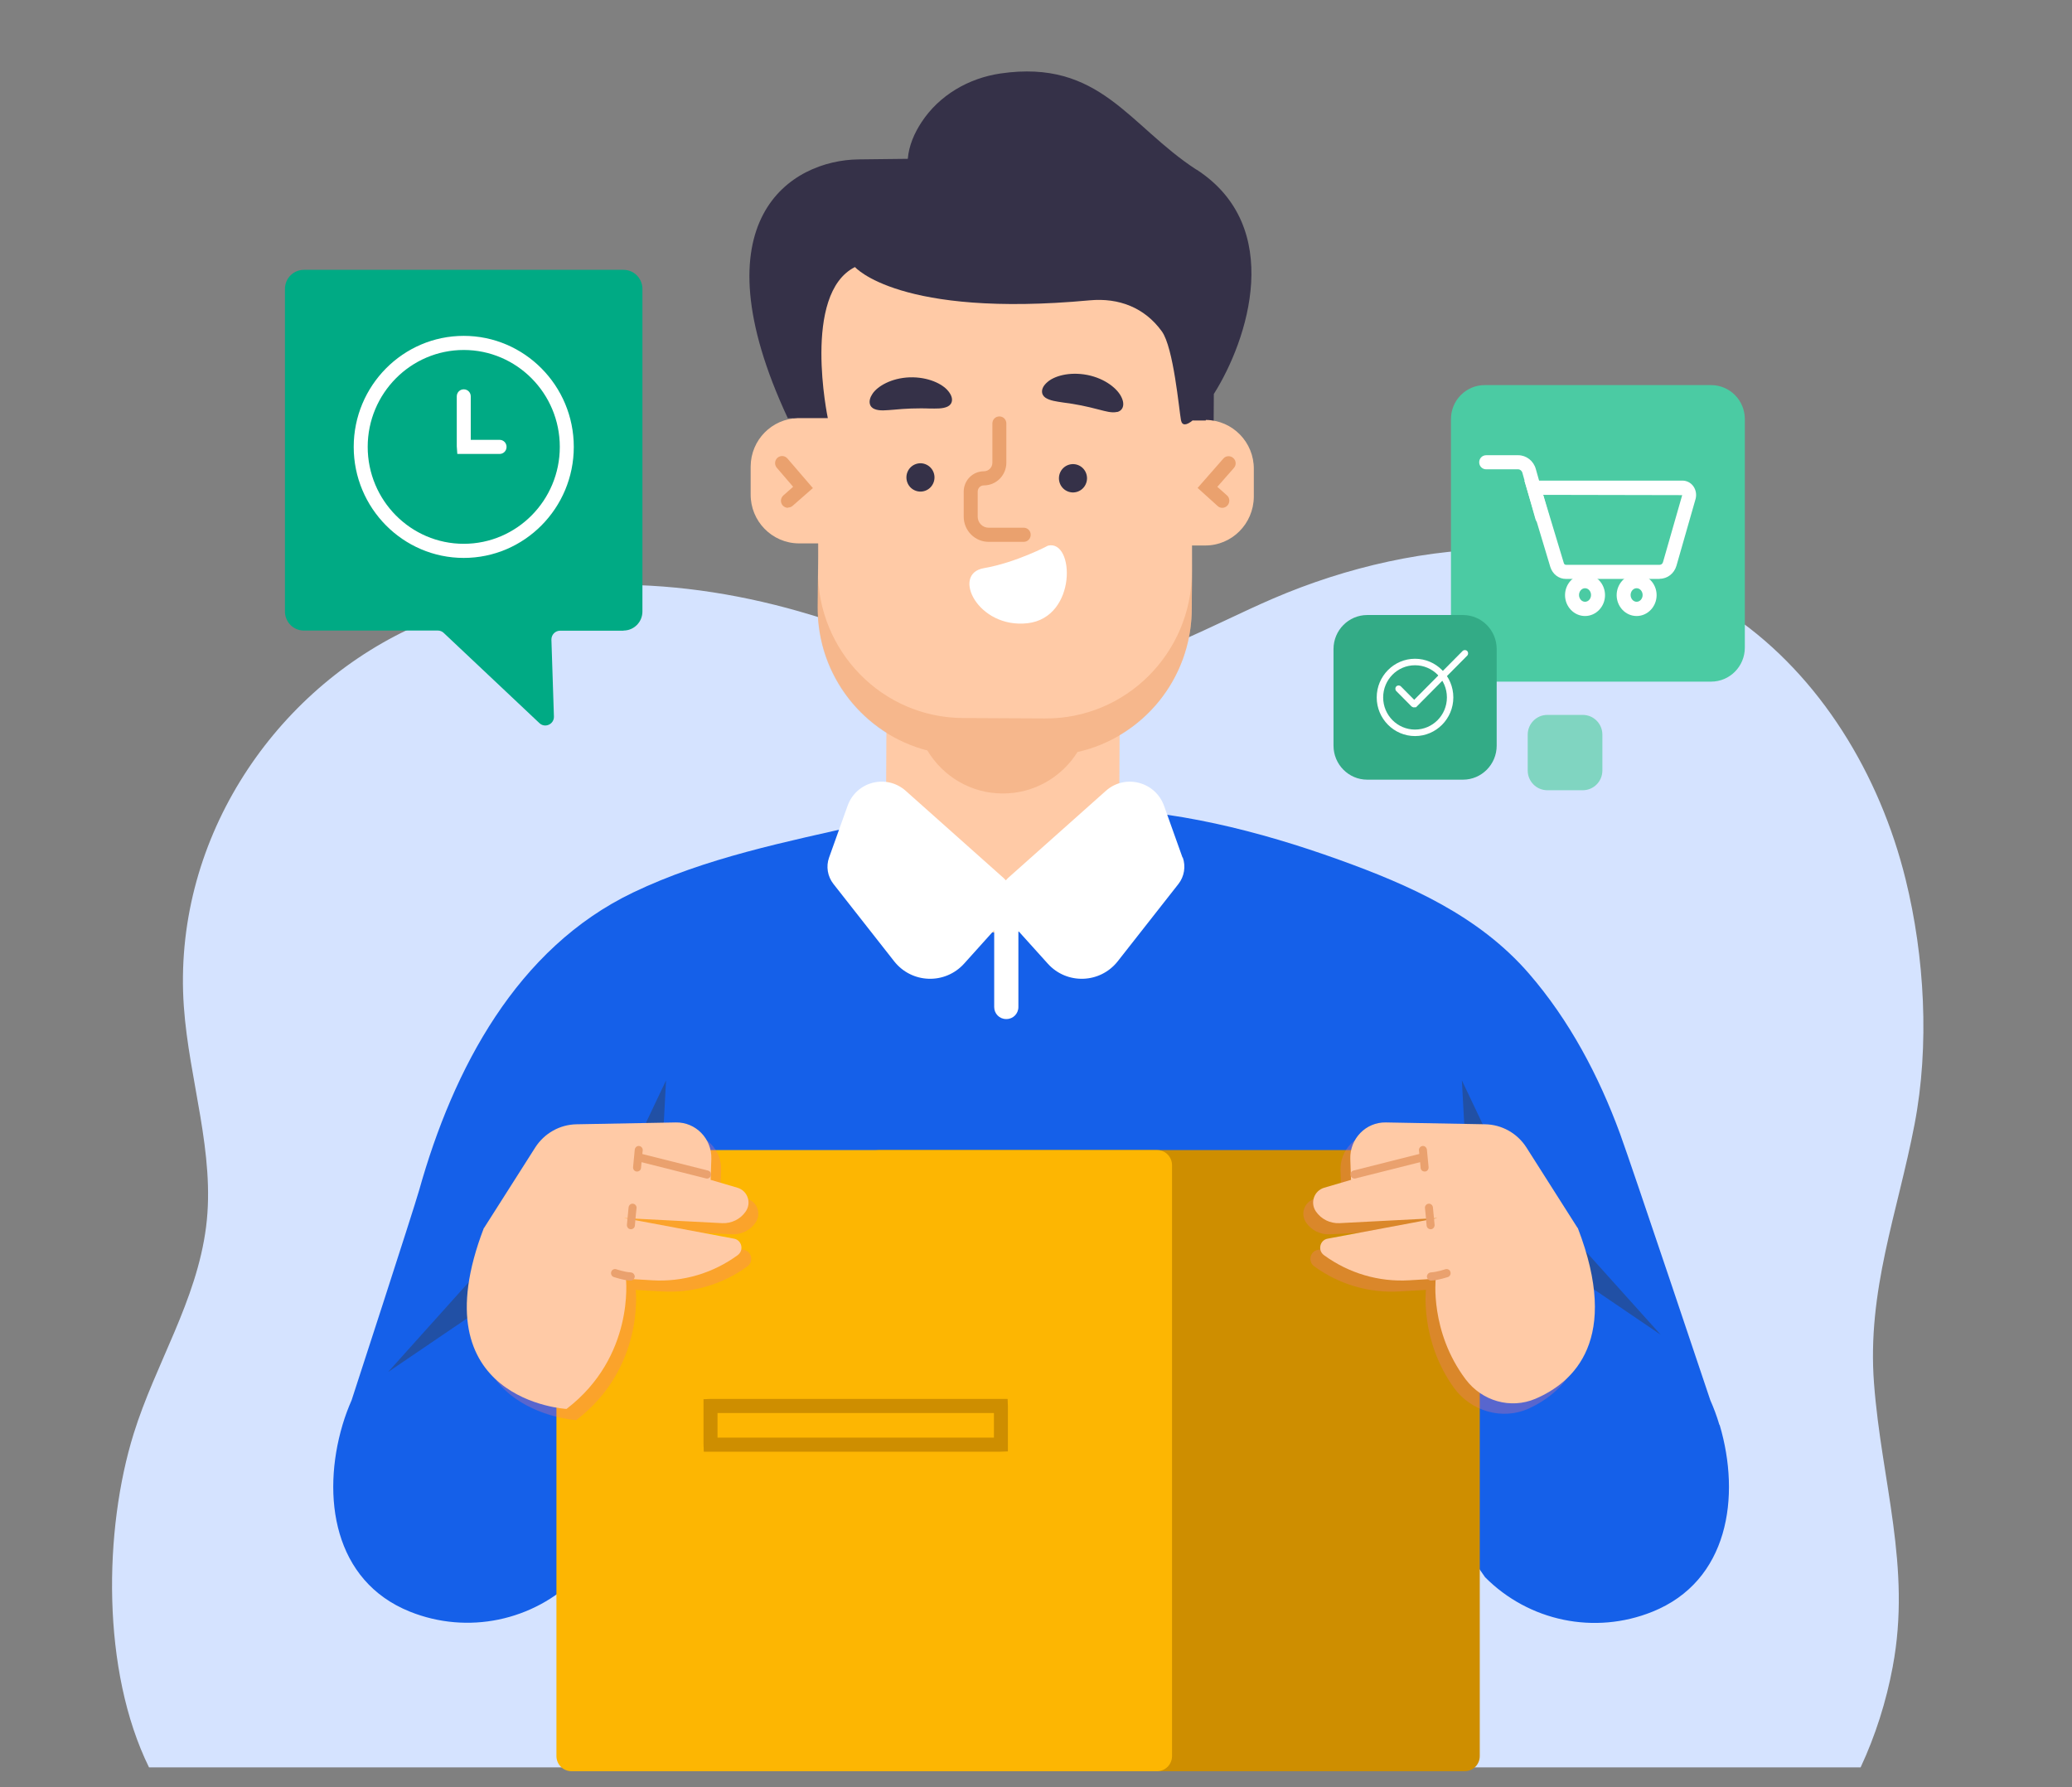 <svg width="80" height="69" viewBox="0 0 80 69" fill="none" xmlns="http://www.w3.org/2000/svg">
<rect x="0" y="0" width="80" height="69" fill="#808080" stroke="none"/>
<g clip-path="url(#clip0_4861_137504)">
<path d="M73.079 64.341C73.803 60.485 72.642 57.195 72.356 53.41C72.081 49.832 73.268 46.82 73.921 43.406C74.504 40.372 74.31 36.93 73.576 33.951C72.572 29.878 70.267 26.109 66.947 23.811C61.77 20.227 54.861 20.652 49.144 23.113C46.747 24.148 44.426 25.521 41.862 25.864C38.121 26.37 34.477 24.638 30.834 23.598C25.873 22.182 20.426 22.079 15.741 24.312C10.434 26.844 6.656 32.562 7.098 38.858C7.298 41.712 8.318 44.528 7.957 47.365C7.59 50.241 6.002 52.648 5.16 55.355C4.011 59.052 3.908 64.482 5.754 68.235H71.838C72.41 67.009 72.826 65.697 73.079 64.346V64.341Z" fill="#D5E3FF"/>
<path d="M66.386 55.011C66.283 54.663 66.165 54.352 66.035 54.058C66.035 54.058 63.023 45.067 62.548 43.765C61.722 41.521 60.594 39.392 59.034 37.589C57.096 35.351 54.413 34.169 51.692 33.189C48.648 32.094 45.252 31.223 42.003 31.223C42.003 31.223 36.437 31.19 36.426 31.19C35.39 31.184 34.364 31.588 33.366 31.816C30.348 32.502 27.25 33.112 24.443 34.458C19.962 36.603 17.501 41.255 16.184 45.949C15.951 46.766 13.576 54.058 13.576 54.058C13.447 54.352 13.328 54.663 13.225 55.011C12.405 57.778 12.88 61.04 15.827 62.222C18.051 63.115 20.588 62.587 22.283 60.888L24.383 57.865L24.108 64.264L53.42 63.633L53.274 55.039L57.339 60.893C59.034 62.598 61.571 63.121 63.795 62.227C66.742 61.046 67.217 57.783 66.397 55.017L66.386 55.011Z" fill="#1560E9"/>
<path d="M58.278 47.561L64.119 51.531L60.486 47.49L58.278 47.561Z" fill="#2150A5"/>
<path d="M20.826 49.004L14.985 52.969L18.613 48.928L20.826 49.004Z" fill="#2150A5"/>
<path d="M25.716 41.712L25.15 52.316L24.048 45.23L25.716 41.712Z" fill="#2150A5"/>
<path d="M56.443 41.712L57.015 52.316L58.116 45.23L56.443 41.712Z" fill="#2150A5"/>
<path d="M46.197 6.552C43.579 4.852 42.478 2.276 38.629 2.837C37.398 3.017 36.259 3.676 35.574 4.727C35.304 5.141 35.093 5.615 35.05 6.132L33.144 6.154C30.559 6.187 26.828 8.458 30.418 16.148H30.629V16.943C30.613 20.015 33.063 22.514 36.102 22.531L41.317 22.563C44.362 22.58 46.839 20.107 46.855 17.035L46.866 15.211C48.183 13.125 49.614 8.763 46.197 6.546V6.552Z" fill="#353148"/>
<path d="M46.553 16.235H46.057V16.224C45.814 16.426 45.641 16.447 45.598 16.224C45.522 15.816 45.312 13.419 44.858 12.793C44.194 11.873 43.196 11.491 42.073 11.595C34.715 12.276 33.01 10.31 33.01 10.31C30.953 11.344 31.962 16.142 31.962 16.142H30.812C29.803 16.164 28.988 16.986 28.983 18.01V19.078C28.972 20.118 29.803 20.968 30.834 20.979H31.59V21.507L31.574 23.435C31.563 25.477 32.626 27.269 34.224 28.282L34.208 31.446C34.192 33.946 36.205 35.999 38.683 36.015C41.161 36.032 43.196 34 43.212 31.5L43.228 28.38C44.885 27.399 46.003 25.597 46.014 23.516L46.024 22.079V21.583V21.06H46.526C47.557 21.066 48.4 20.227 48.41 19.181V18.114C48.421 17.074 47.59 16.224 46.559 16.213L46.553 16.235Z" fill="#FFCAA6"/>
<path opacity="0.46" d="M46.019 22.09C46.002 25.227 43.465 27.754 40.356 27.737L37.177 27.721C34.067 27.705 31.563 25.145 31.579 22.008V20.989H31.584L31.568 23.446C31.552 26.109 33.36 28.347 35.806 28.974C36.399 29.965 37.474 30.629 38.704 30.635C39.924 30.64 40.993 30.003 41.603 29.033C44.113 28.473 45.997 26.229 46.013 23.527L46.029 21.071V22.09H46.019Z" fill="#EAA16E"/>
<path d="M47.19 19.606C47.126 19.606 47.061 19.584 47.012 19.535L46.24 18.838L47.233 17.705C47.331 17.591 47.503 17.58 47.617 17.684C47.73 17.782 47.741 17.956 47.638 18.07L47.001 18.795L47.374 19.127C47.487 19.225 47.493 19.399 47.395 19.514C47.341 19.573 47.266 19.606 47.196 19.606H47.19Z" fill="#EAA16E"/>
<path d="M30.424 19.606C30.348 19.606 30.273 19.573 30.219 19.513C30.121 19.399 30.132 19.23 30.246 19.127L30.623 18.794L29.992 18.059C29.895 17.945 29.905 17.776 30.019 17.673C30.132 17.575 30.3 17.585 30.402 17.7L31.385 18.844L30.602 19.53C30.553 19.573 30.488 19.595 30.424 19.595V19.606Z" fill="#EAA16E"/>
<path d="M43.131 15.903C42.92 15.952 42.677 15.875 42.44 15.816C42.197 15.75 41.954 15.696 41.743 15.652C41.528 15.608 41.285 15.57 41.036 15.538C40.794 15.5 40.54 15.472 40.362 15.353C40.194 15.238 40.162 14.993 40.432 14.759C40.685 14.525 41.274 14.34 41.981 14.476C42.688 14.617 43.152 15.02 43.298 15.331C43.455 15.652 43.331 15.864 43.131 15.908V15.903Z" fill="#353148"/>
<path d="M33.77 15.794C33.97 15.875 34.224 15.837 34.467 15.821C34.715 15.799 34.963 15.777 35.179 15.772C35.395 15.767 35.649 15.761 35.897 15.772C36.146 15.772 36.399 15.788 36.588 15.696C36.772 15.609 36.842 15.374 36.61 15.097C36.394 14.824 35.838 14.547 35.12 14.568C34.402 14.596 33.878 14.917 33.689 15.2C33.49 15.494 33.576 15.723 33.77 15.794Z" fill="#353148"/>
<path d="M40.939 18.228C40.81 18.501 40.923 18.827 41.193 18.958C41.463 19.089 41.787 18.974 41.916 18.702C42.046 18.43 41.933 18.103 41.663 17.972C41.393 17.842 41.069 17.956 40.939 18.228Z" fill="#353148"/>
<path d="M35.05 18.195C34.921 18.468 35.034 18.795 35.304 18.925C35.574 19.056 35.898 18.942 36.027 18.669C36.157 18.397 36.043 18.07 35.773 17.94C35.504 17.809 35.18 17.923 35.05 18.195Z" fill="#353148"/>
<path d="M39.525 20.919H38.17C37.641 20.919 37.209 20.483 37.209 19.949V18.98C37.209 18.544 37.56 18.195 37.986 18.195C38.17 18.195 38.316 18.048 38.316 17.863V16.349C38.316 16.197 38.434 16.077 38.586 16.077C38.737 16.077 38.855 16.197 38.855 16.349V17.863C38.855 18.348 38.467 18.74 37.986 18.74C37.851 18.74 37.749 18.849 37.749 18.98V19.949C37.749 20.183 37.938 20.374 38.17 20.374H39.525C39.676 20.374 39.795 20.494 39.795 20.646C39.795 20.799 39.676 20.919 39.525 20.919Z" fill="#EAA16E"/>
<path d="M40.464 21.066C40.464 21.066 39.239 21.719 37.981 21.937C36.723 22.155 37.754 24.279 39.676 24.061C41.598 23.838 41.49 20.821 40.464 21.066Z" fill="white"/>
<path d="M45.657 33.107L44.945 31.114C44.61 30.177 43.439 29.872 42.699 30.531L38.915 33.902C38.888 33.929 38.861 33.957 38.834 33.989C38.807 33.962 38.785 33.929 38.753 33.902L34.969 30.531C34.224 29.872 33.058 30.172 32.724 31.114L32.011 33.107C31.887 33.45 31.951 33.837 32.178 34.126L34.521 37.11C35.201 37.976 36.486 38.02 37.225 37.203L38.386 35.912V38.88C38.386 39.136 38.591 39.343 38.845 39.343H38.861C39.115 39.343 39.32 39.136 39.32 38.88V35.945L40.454 37.203C41.188 38.02 42.478 37.976 43.158 37.11L45.501 34.126C45.727 33.837 45.787 33.45 45.668 33.107H45.657Z" fill="white"/>
<path d="M56.556 44.402H33.943C33.624 44.402 33.366 44.663 33.366 44.985V67.799C33.366 68.121 33.624 68.382 33.943 68.382H56.556C56.875 68.382 57.134 68.121 57.134 67.799V44.985C57.134 44.663 56.875 44.402 56.556 44.402Z" fill="#CE8E00"/>
<path d="M22.062 44.402H44.675C44.993 44.402 45.252 44.664 45.252 44.985V67.799C45.252 68.12 44.993 68.382 44.675 68.382H22.062C21.744 68.382 21.484 68.12 21.484 67.799V44.985C21.484 44.664 21.744 44.402 22.062 44.402Z" fill="#FDB602"/>
<path d="M38.634 56.046H27.174L27.163 55.763V54.02L27.444 54.009H38.904L38.915 54.292V56.035L38.634 56.046ZM27.703 55.502H38.375V54.554H27.703V55.502Z" fill="#CE8E00"/>
<path opacity="0.3" d="M19.071 47.834L21.042 44.735C21.393 44.184 21.992 43.847 22.64 43.836L26.467 43.765C27.239 43.749 27.865 44.392 27.843 45.17L27.816 45.982L25.387 45.268L28.853 46.287C29.241 46.401 29.403 46.864 29.171 47.202C28.966 47.501 28.621 47.67 28.259 47.654L24.475 47.458L28.718 48.253C29.02 48.307 29.112 48.705 28.858 48.89C27.903 49.587 26.742 49.93 25.565 49.859L24.545 49.8C24.545 49.8 24.89 52.806 22.251 54.826C22.251 54.826 16.491 54.516 19.061 47.839L19.071 47.834Z" fill="#F4768E"/>
<path d="M18.693 47.403L20.664 44.304C21.015 43.754 21.614 43.416 22.262 43.406L26.089 43.335C26.861 43.318 27.487 43.961 27.465 44.74L27.438 45.551L25.009 44.838L28.475 45.856C28.863 45.971 29.025 46.434 28.793 46.771C28.588 47.071 28.243 47.24 27.881 47.223L24.097 47.027L28.34 47.822C28.642 47.877 28.734 48.274 28.48 48.46C27.525 49.157 26.364 49.5 25.187 49.429L24.167 49.369C24.167 49.369 24.513 52.375 21.873 54.396C21.873 54.396 16.113 54.085 18.683 47.408L18.693 47.403Z" fill="#FFCAA6"/>
<path d="M27.449 45.312C27.438 45.252 27.395 45.208 27.336 45.192L24.783 44.549C24.702 44.528 24.615 44.582 24.594 44.664C24.572 44.751 24.626 44.833 24.707 44.854L27.26 45.497C27.347 45.519 27.428 45.464 27.449 45.383C27.455 45.361 27.455 45.334 27.449 45.312Z" fill="#EAA16E"/>
<path d="M24.577 46.597C24.561 46.532 24.507 46.477 24.442 46.472C24.356 46.461 24.28 46.526 24.27 46.614C24.27 46.614 24.237 46.935 24.205 47.289C24.2 47.376 24.264 47.452 24.345 47.458C24.432 47.463 24.507 47.403 24.513 47.316C24.545 46.962 24.572 46.646 24.577 46.646C24.577 46.63 24.577 46.614 24.577 46.597Z" fill="#EAA16E"/>
<path d="M24.815 44.37C24.799 44.304 24.745 44.25 24.68 44.244C24.594 44.233 24.518 44.299 24.508 44.386C24.508 44.386 24.475 44.707 24.443 45.061C24.437 45.148 24.497 45.225 24.583 45.23C24.669 45.236 24.745 45.176 24.75 45.089C24.783 44.734 24.81 44.419 24.815 44.419C24.815 44.402 24.815 44.386 24.815 44.37Z" fill="#EAA16E"/>
<path d="M24.502 49.249C24.486 49.178 24.426 49.13 24.356 49.124C24.113 49.113 23.805 49.004 23.8 49.004C23.719 48.977 23.627 49.015 23.6 49.102C23.573 49.184 23.616 49.277 23.698 49.304C23.714 49.304 24.054 49.429 24.345 49.44C24.432 49.44 24.502 49.375 24.507 49.288C24.507 49.277 24.507 49.26 24.507 49.249H24.502Z" fill="#EAA16E"/>
<path opacity="0.3" d="M60.529 47.834L58.559 44.735C58.208 44.184 57.608 43.847 56.961 43.836L53.133 43.765C52.362 43.749 51.735 44.392 51.757 45.17L51.784 45.982L54.213 45.268L50.748 46.287C50.359 46.401 50.197 46.864 50.429 47.202C50.634 47.501 50.98 47.67 51.341 47.654L55.125 47.458L50.883 48.253C50.58 48.307 50.488 48.705 50.742 48.89C51.698 49.587 52.858 49.93 54.035 49.859L55.055 49.8C55.055 49.8 54.828 51.749 56.124 53.563C56.783 54.489 58.013 54.848 59.039 54.374C60.502 53.694 62.148 52.011 60.54 47.839L60.529 47.834Z" fill="#F4768E"/>
<path d="M60.907 47.403L58.937 44.304C58.586 43.754 57.986 43.416 57.339 43.406L53.511 43.335C52.739 43.318 52.113 43.961 52.135 44.74L52.162 45.551L54.591 44.838L51.126 45.856C50.737 45.971 50.575 46.434 50.807 46.771C51.012 47.071 51.358 47.24 51.719 47.223L55.503 47.027L51.26 47.822C50.958 47.877 50.866 48.274 51.12 48.46C52.075 49.157 53.236 49.5 54.413 49.429L55.433 49.369C55.433 49.369 55.201 51.406 56.588 53.252C57.22 54.091 58.321 54.412 59.282 54.004C60.772 53.367 62.575 51.706 60.918 47.408L60.907 47.403Z" fill="#FFCAA6"/>
<path d="M52.146 45.312C52.156 45.252 52.2 45.208 52.259 45.192L54.812 44.549C54.899 44.528 54.98 44.582 55.001 44.664C55.023 44.751 54.969 44.833 54.888 44.854L52.335 45.497C52.254 45.519 52.167 45.464 52.146 45.383C52.14 45.361 52.14 45.334 52.146 45.312Z" fill="#EAA16E"/>
<path d="M55.018 46.597C55.034 46.532 55.088 46.477 55.153 46.472C55.239 46.461 55.315 46.526 55.325 46.614C55.325 46.614 55.358 46.935 55.39 47.289C55.395 47.376 55.331 47.452 55.25 47.458C55.163 47.463 55.088 47.403 55.082 47.316C55.05 46.962 55.023 46.646 55.018 46.646C55.018 46.63 55.018 46.614 55.018 46.597Z" fill="#EAA16E"/>
<path d="M54.786 44.37C54.802 44.304 54.856 44.25 54.921 44.244C55.007 44.233 55.083 44.299 55.093 44.386C55.093 44.386 55.126 44.707 55.158 45.061C55.163 45.148 55.104 45.225 55.018 45.23C54.931 45.236 54.856 45.176 54.85 45.089C54.818 44.734 54.791 44.419 54.786 44.419C54.786 44.402 54.786 44.386 54.786 44.37Z" fill="#EAA16E"/>
<path d="M55.099 49.249C55.115 49.178 55.174 49.13 55.244 49.124C55.487 49.113 55.795 49.004 55.8 49.004C55.881 48.977 55.973 49.015 56 49.102C56.027 49.184 55.984 49.277 55.903 49.304C55.887 49.304 55.547 49.429 55.255 49.44C55.169 49.44 55.099 49.375 55.093 49.288C55.093 49.277 55.093 49.26 55.093 49.249H55.099Z" fill="#EAA16E"/>
<path d="M59.466 23.091C59.466 23.228 59.358 23.337 59.228 23.337C59.099 23.337 58.991 23.228 58.991 23.091C58.991 22.955 59.099 22.846 59.228 22.846C59.358 22.846 59.466 22.955 59.466 23.091Z" fill="#F9CAD0"/>
<path d="M66.067 14.868H57.322C56.604 14.868 56.022 15.456 56.022 16.18V25.003C56.022 25.728 56.604 26.316 57.322 26.316H66.067C66.786 26.316 67.368 25.728 67.368 25.003V16.18C67.368 15.456 66.786 14.868 66.067 14.868Z" fill="#4BCBA3"/>
<path d="M64.081 22.351H60.459C60.183 22.351 59.946 22.166 59.859 21.893L58.855 18.555H64.955C65.123 18.555 65.274 18.631 65.376 18.767C65.479 18.909 65.511 19.089 65.468 19.258L64.729 21.839C64.642 22.139 64.383 22.345 64.081 22.345V22.351ZM59.584 19.105L60.378 21.735C60.389 21.779 60.421 21.806 60.459 21.806H64.081C64.14 21.806 64.194 21.763 64.21 21.697L64.95 19.116L59.59 19.105H59.584Z" fill="white"/>
<path d="M59.541 20.232C59.422 20.232 59.314 20.156 59.282 20.036L58.78 18.256C58.758 18.174 58.688 18.119 58.618 18.119H57.382C57.231 18.119 57.112 18 57.112 17.847C57.112 17.695 57.231 17.575 57.382 17.575H58.618C58.931 17.575 59.212 17.793 59.298 18.108L59.8 19.889C59.843 20.036 59.757 20.183 59.617 20.227C59.59 20.232 59.568 20.238 59.541 20.238V20.232Z" fill="white"/>
<path d="M61.198 23.783C60.772 23.783 60.426 23.418 60.426 22.977C60.426 22.536 60.772 22.171 61.198 22.171C61.625 22.171 61.97 22.536 61.97 22.977C61.97 23.418 61.625 23.783 61.198 23.783ZM61.198 22.71C61.069 22.71 60.966 22.83 60.966 22.972C60.966 23.113 61.069 23.233 61.198 23.233C61.328 23.233 61.43 23.113 61.43 22.972C61.43 22.83 61.328 22.71 61.198 22.71Z" fill="white"/>
<path d="M63.19 23.783C62.764 23.783 62.419 23.418 62.419 22.977C62.419 22.536 62.764 22.171 63.19 22.171C63.617 22.171 63.962 22.536 63.962 22.977C63.962 23.418 63.617 23.783 63.19 23.783ZM63.19 22.71C63.061 22.71 62.958 22.83 62.958 22.972C62.958 23.113 63.061 23.233 63.19 23.233C63.32 23.233 63.422 23.113 63.422 22.972C63.422 22.83 63.32 22.71 63.19 22.71Z" fill="white"/>
<path d="M52.788 23.745H56.486C57.204 23.745 57.787 24.333 57.787 25.058V28.788C57.787 29.513 57.204 30.101 56.486 30.101H52.788C52.07 30.101 51.487 29.513 51.487 28.788V25.058C51.487 24.333 52.07 23.745 52.788 23.745Z" fill="#33AB86"/>
<path d="M54.634 28.418C53.819 28.418 53.155 27.748 53.155 26.926C53.155 26.103 53.819 25.433 54.634 25.433C55.45 25.433 56.113 26.103 56.113 26.926C56.113 27.748 55.45 28.418 54.634 28.418ZM54.634 25.684C53.954 25.684 53.404 26.239 53.404 26.926C53.404 27.612 53.954 28.167 54.634 28.167C55.315 28.167 55.865 27.612 55.865 26.926C55.865 26.239 55.315 25.684 54.634 25.684Z" fill="white"/>
<path d="M54.602 27.312C54.564 27.312 54.526 27.296 54.494 27.269L53.911 26.681C53.862 26.632 53.862 26.55 53.911 26.501C53.959 26.452 54.041 26.452 54.089 26.501L54.602 27.018L56.47 25.134C56.518 25.085 56.599 25.085 56.648 25.134C56.696 25.183 56.696 25.265 56.648 25.314L54.672 27.307H54.602V27.312Z" fill="white"/>
<path d="M61.112 27.601H59.741C59.324 27.601 58.985 27.942 58.985 28.363V29.747C58.985 30.168 59.324 30.509 59.741 30.509H61.112C61.53 30.509 61.868 30.168 61.868 29.747V28.363C61.868 27.942 61.53 27.601 61.112 27.601Z" fill="#80D5C1"/>
<path d="M24.076 24.35H21.625C21.436 24.35 21.285 24.508 21.29 24.698L21.387 27.661C21.398 27.96 21.042 28.124 20.826 27.917L17.134 24.437C17.074 24.377 16.988 24.344 16.907 24.344H11.73C11.325 24.344 11.002 24.012 11.002 23.609V11.154C11.002 10.745 11.331 10.418 11.73 10.418H24.076C24.48 10.418 24.804 10.751 24.804 11.154V23.609C24.804 24.017 24.475 24.344 24.076 24.344V24.35Z" fill="#00AA84"/>
<path d="M17.905 21.54C15.563 21.54 13.657 19.617 13.657 17.253C13.657 14.89 15.563 12.967 17.905 12.967C20.248 12.967 22.154 14.89 22.154 17.253C22.154 19.617 20.248 21.54 17.905 21.54ZM17.905 13.512C15.86 13.512 14.197 15.189 14.197 17.253C14.197 19.317 15.86 20.995 17.905 20.995C19.951 20.995 21.614 19.317 21.614 17.253C21.614 15.189 19.951 13.512 17.905 13.512Z" fill="white"/>
<path d="M19.288 17.526H17.657L17.636 17.232V15.304C17.636 15.151 17.755 15.031 17.906 15.031C18.057 15.031 18.176 15.151 18.176 15.304V16.981H19.288C19.439 16.981 19.558 17.101 19.558 17.253C19.558 17.406 19.439 17.526 19.288 17.526Z" fill="white"/>
</g>
<defs>
<clipPath id="clip0_4861_137504">
<rect width="80" height="68.387" fill="white"/>
</clipPath>
</defs>
</svg>
